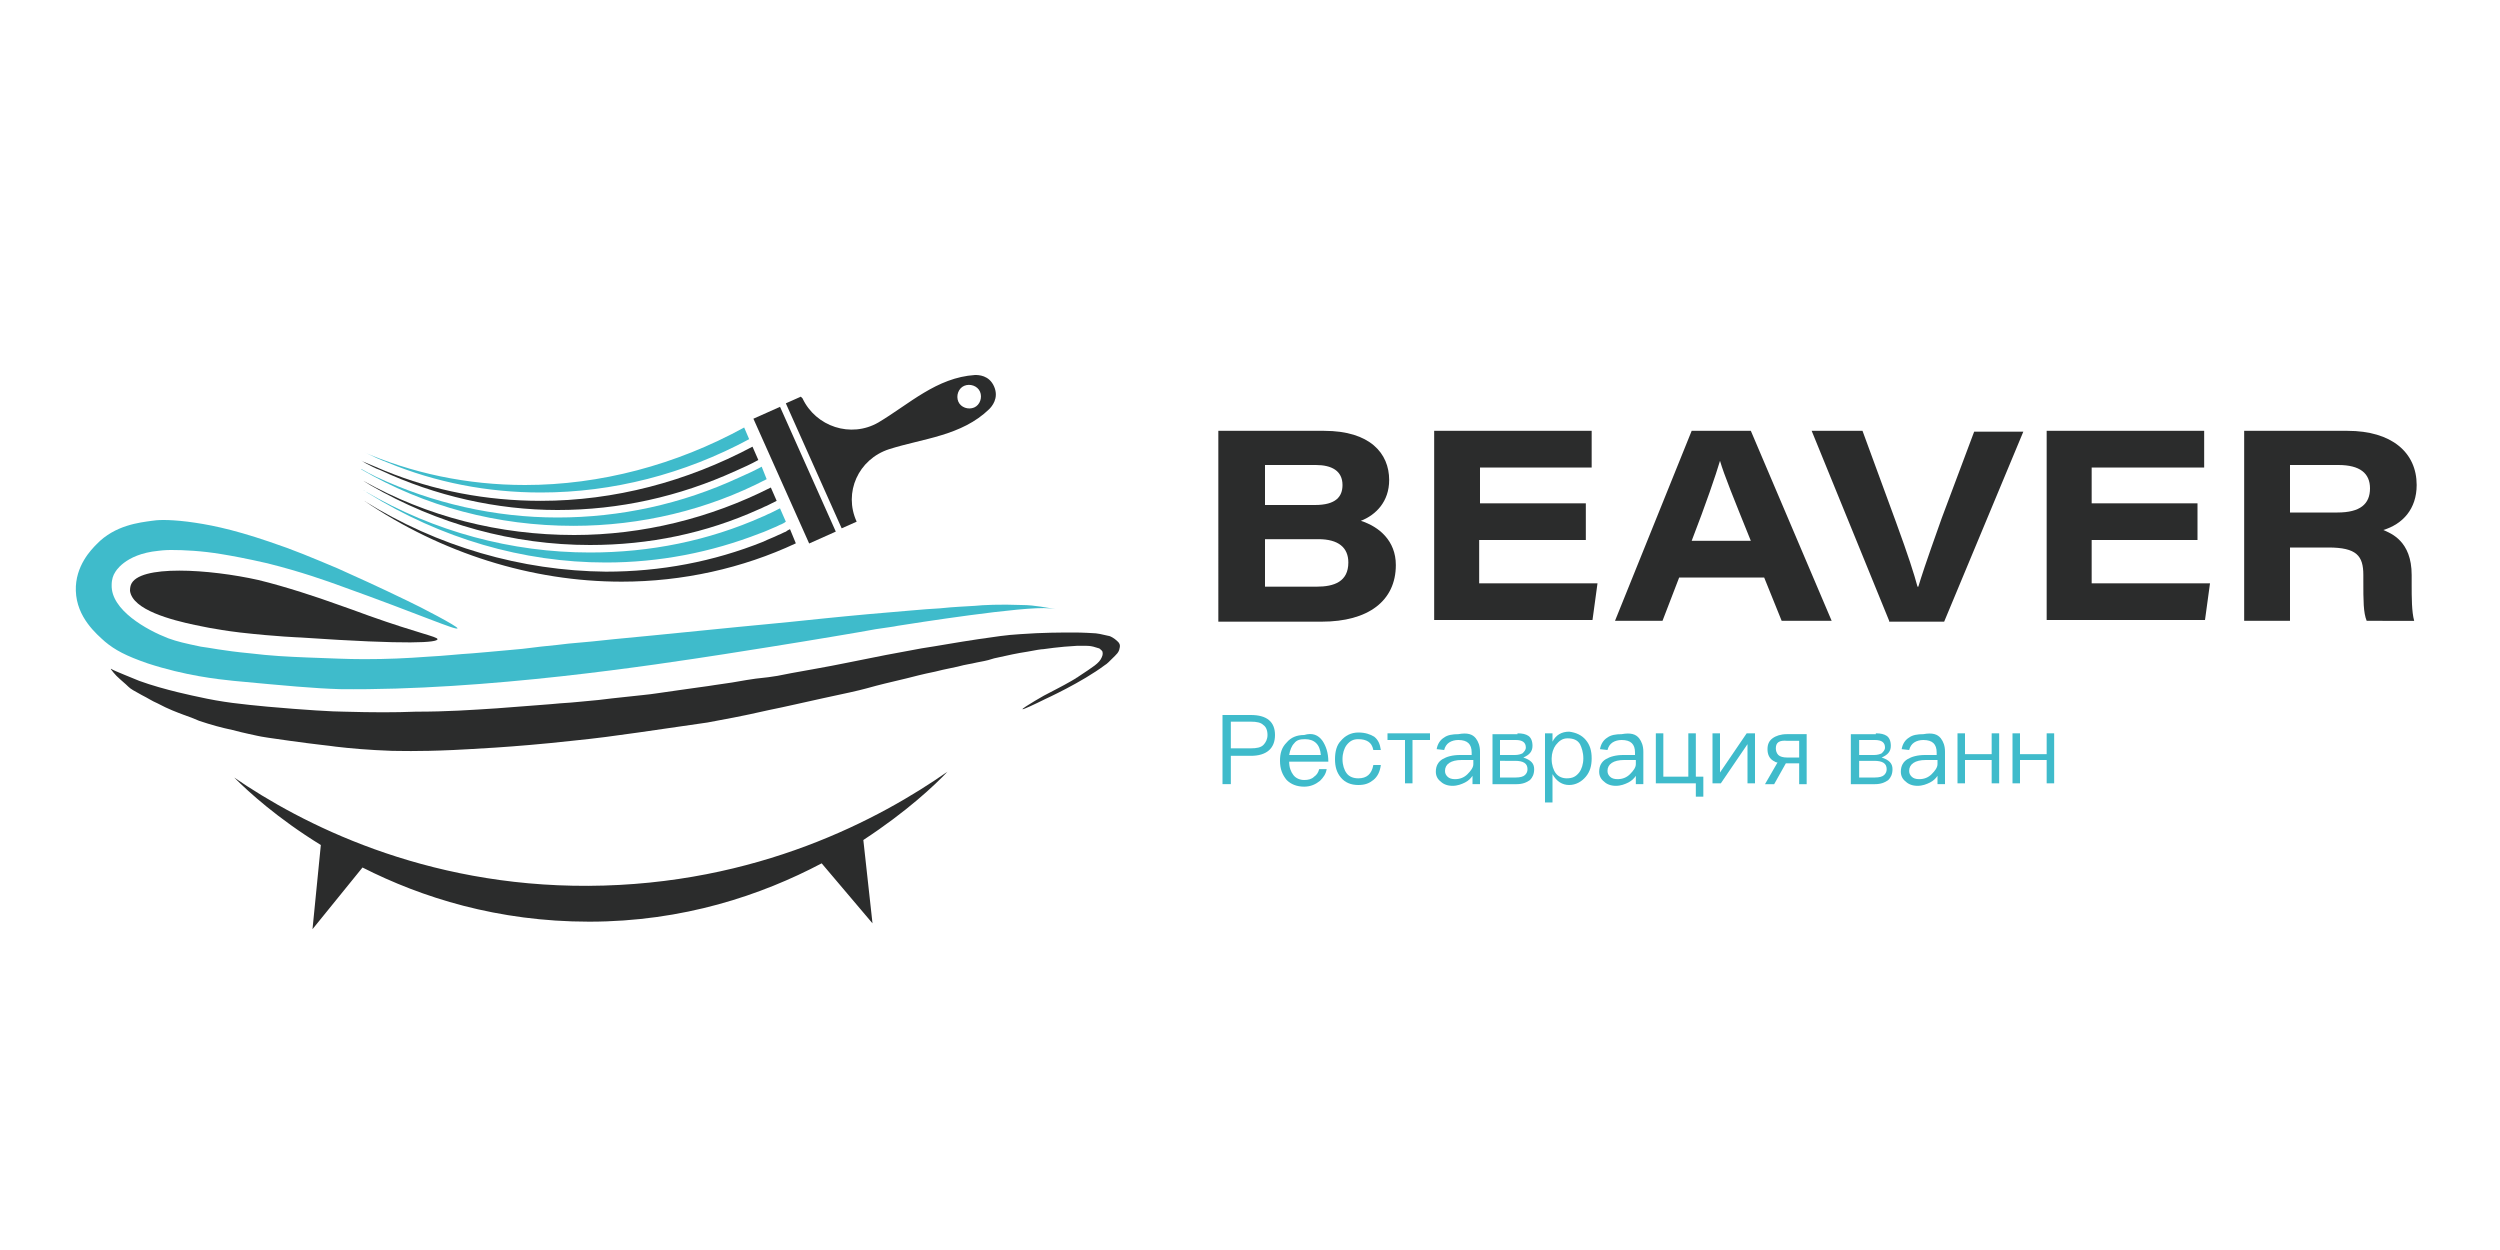 <?xml version="1.0" encoding="utf-8"?>
<!-- Generator: Adobe Illustrator 24.0.3, SVG Export Plug-In . SVG Version: 6.00 Build 0)  -->
<svg version="1.1" id="Warstwa_1" xmlns="http://www.w3.org/2000/svg" xmlns:xlink="http://www.w3.org/1999/xlink" x="0px" y="0px"
	 viewBox="0 0 300 150" style="enable-background:new 0 0 300 150;" xml:space="preserve">
<style type="text/css">
	.st0{fill:#2B2C2C;}
	.st1{fill:#3FBBCB;}
</style>
<g>
	<g>
		<g>
			<path class="st0" d="M146.3,51.7h12.6c5.5,0,7.8,2.7,7.8,5.9c0,2.6-1.6,4.2-3.4,4.9c2.2,0.7,4.2,2.4,4.2,5.3
				c0,4.3-3.3,6.8-8.9,6.8h-12.4V51.7z M157.8,60.6c2.5,0,3.3-1,3.3-2.4c0-1.7-1.3-2.4-3.2-2.4h-6.1v4.8H157.8z M151.7,70.4h6.3
				c2.1,0,3.8-0.6,3.8-2.9c0-1.8-1.2-2.8-3.6-2.8h-6.4V70.4z"/>
			<path class="st0" d="M190.2,64.8h-12.7V70h14.2l-0.6,4.4h-19V51.7h18.9v4.4h-13.4v4.3h12.7V64.8z"/>
			<path class="st0" d="M201.5,69.3l-2,5.2h-5.7l9.2-22.8h7.1l9.7,22.8h-6l-2.1-5.2H201.5z M210.1,64.9c-2.1-5.2-3.2-7.9-3.7-9.6h0
				c-0.5,1.7-1.7,5.2-3.4,9.6H210.1z"/>
			<path class="st0" d="M226.7,74.5l-9.3-22.8h6.1l4,10.9c1.5,4.1,2.2,6.3,2.6,7.8h0.1c0.4-1.3,0.7-2.3,2.8-8.2l3.9-10.4h5.9
				l-9.5,22.8H226.7z"/>
			<path class="st0" d="M263.8,64.8H251V70h14.2l-0.6,4.4h-19V51.7h18.9v4.4H251v4.3h12.7V64.8z"/>
			<path class="st0" d="M274.8,65.7v8.8h-5.5V51.7h12.4c5.3,0,8.3,2.6,8.3,6.5c0,2.9-1.7,4.7-4,5.4c0.9,0.4,3.4,1.3,3.4,5.4v1.1
				c0,1.6,0,3.3,0.3,4.4H284c-0.4-1-0.4-2.4-0.4-4.8v-0.7c0-2.3-0.8-3.3-4.2-3.3H274.8z M274.8,61.5h5.7c2.7,0,3.9-1,3.9-2.9
				c0-1.8-1.2-2.8-3.8-2.8h-5.8V61.5z"/>
		</g>
		<g>
			<path class="st1" d="M150.1,85.8c1.9,0,2.9,0.8,2.9,2.4c0,1.6-1,2.5-2.9,2.5h-2.4v3.4h-1v-8.3H150.1z M147.7,89.8h2.4
				c0.7,0,1.2-0.1,1.5-0.4c0.3-0.3,0.5-0.7,0.5-1.2c0-0.6-0.2-1-0.5-1.2c-0.3-0.3-0.8-0.4-1.5-0.4h-2.4V89.8z"/>
			<path class="st1" d="M158.7,88.9c0.4,0.6,0.7,1.4,0.7,2.5h-4.7c0,0.7,0.2,1.2,0.5,1.6c0.3,0.4,0.8,0.6,1.3,0.6
				c0.5,0,0.9-0.1,1.2-0.4c0.3-0.2,0.5-0.5,0.6-0.9h0.9c-0.1,0.6-0.4,1-0.8,1.4c-0.5,0.4-1.1,0.7-1.9,0.7c-0.9,0-1.6-0.3-2.1-0.8
				c-0.5-0.6-0.8-1.3-0.8-2.3c0-0.9,0.2-1.6,0.8-2.2c0.5-0.6,1.2-0.9,2.1-0.9C157.5,87.9,158.2,88.2,158.7,88.9z M155.3,89.2
				c-0.3,0.3-0.5,0.8-0.6,1.4h3.8c-0.1-1.3-0.8-1.9-1.9-1.9C156,88.7,155.6,88.8,155.3,89.2z"/>
			<path class="st1" d="M164.9,88.4c0.5,0.4,0.7,0.9,0.8,1.6h-0.9c-0.1-0.5-0.3-0.8-0.6-1c-0.3-0.2-0.7-0.3-1.2-0.3
				c-0.6,0-1,0.2-1.4,0.7c-0.3,0.4-0.5,1-0.5,1.7c0,0.7,0.2,1.3,0.5,1.7c0.3,0.4,0.8,0.6,1.4,0.6c1,0,1.6-0.5,1.8-1.6h0.9
				c-0.1,0.8-0.4,1.4-0.9,1.8c-0.5,0.4-1,0.6-1.8,0.6c-0.9,0-1.6-0.3-2.1-0.9c-0.5-0.6-0.7-1.3-0.7-2.2s0.2-1.7,0.7-2.2
				c0.5-0.6,1.2-1,2.1-1C163.8,87.9,164.4,88.1,164.9,88.4z"/>
			<path class="st1" d="M171.6,88v0.8h-2.1v5.2h-0.9v-5.2h-2.1V88H171.6z"/>
			<path class="st1" d="M177.1,88.6c0.3,0.4,0.5,0.9,0.5,1.6v3.9h-0.9v-1c-0.2,0.3-0.5,0.6-0.9,0.8c-0.4,0.2-0.9,0.4-1.5,0.4
				c-0.6,0-1.1-0.2-1.4-0.5c-0.4-0.3-0.6-0.7-0.6-1.2c0-0.7,0.3-1.2,0.8-1.5c0.5-0.3,1.2-0.5,2.1-0.5l1.4,0v-0.3
				c0-1-0.5-1.5-1.6-1.5c-0.4,0-0.8,0.1-1.1,0.3c-0.3,0.2-0.5,0.5-0.6,0.9l-0.9-0.1c0.1-0.6,0.4-1.1,0.9-1.4c0.4-0.3,1-0.4,1.7-0.4
				C176.1,87.9,176.7,88.1,177.1,88.6z M175.4,91.2c-1.3,0-2,0.5-2,1.3c0,0.3,0.1,0.5,0.3,0.7c0.2,0.2,0.5,0.3,0.9,0.3
				c0.6,0,1.1-0.2,1.5-0.6c0.4-0.4,0.7-0.8,0.7-1.2v-0.5L175.4,91.2z"/>
			<path class="st1" d="M182.1,88c0.6,0,1,0.1,1.3,0.3c0.3,0.2,0.5,0.6,0.5,1.2c0,0.7-0.4,1.1-1.1,1.4c0.9,0.3,1.3,0.7,1.3,1.4
				c0,0.6-0.2,1-0.5,1.3c-0.4,0.3-0.9,0.5-1.6,0.5h-2.9v-6H182.1z M180,90.6h1.8c0.4,0,0.7-0.1,0.9-0.2c0.2-0.2,0.4-0.4,0.4-0.7
				c0-0.6-0.4-0.9-1.2-0.9H180V90.6z M180,93.3h1.9c0.5,0,0.9-0.1,1.1-0.3c0.2-0.2,0.3-0.4,0.3-0.7c0-0.7-0.5-1-1.5-1H180V93.3z"/>
			<path class="st1" d="M190.3,88.8c0.5,0.6,0.7,1.3,0.7,2.2c0,0.9-0.2,1.6-0.7,2.2c-0.5,0.6-1.2,1-2,1s-1.5-0.4-2-1.3v3.4h-0.9V88
				h0.9v1c0.4-0.8,1.1-1.2,2-1.2C189.1,87.9,189.8,88.2,190.3,88.8z M186.7,89.4c-0.3,0.4-0.5,1-0.5,1.6v0.1c0,0.7,0.2,1.3,0.5,1.7
				c0.3,0.4,0.8,0.6,1.3,0.6c0.7,0,1.1-0.2,1.5-0.7c0.3-0.4,0.5-1,0.5-1.7c0-0.7-0.2-1.3-0.4-1.7c-0.3-0.5-0.8-0.7-1.5-0.7
				C187.5,88.6,187.1,88.9,186.7,89.4z"/>
			<path class="st1" d="M196.7,88.6c0.3,0.4,0.5,0.9,0.5,1.6v3.9h-0.9v-1c-0.2,0.3-0.5,0.6-0.9,0.8c-0.4,0.2-0.9,0.4-1.5,0.4
				c-0.6,0-1.1-0.2-1.4-0.5c-0.4-0.3-0.6-0.7-0.6-1.2c0-0.7,0.3-1.2,0.8-1.5c0.5-0.3,1.2-0.5,2.1-0.5l1.4,0v-0.3
				c0-1-0.5-1.5-1.6-1.5c-0.4,0-0.8,0.1-1.1,0.3c-0.3,0.2-0.5,0.5-0.6,0.9l-0.9-0.1c0.1-0.6,0.4-1.1,0.9-1.4c0.4-0.3,1-0.4,1.7-0.4
				C195.7,87.9,196.3,88.1,196.7,88.6z M194.9,91.2c-1.3,0-2,0.5-2,1.3c0,0.3,0.1,0.5,0.3,0.7c0.2,0.2,0.5,0.3,0.9,0.3
				c0.6,0,1.1-0.2,1.5-0.6c0.4-0.4,0.7-0.8,0.7-1.2v-0.5L194.9,91.2z"/>
			<path class="st1" d="M199.6,88v5.2h3V88h0.9v5.2h0.9v2.4h-0.9v-1.6h-4.8v-6H199.6z"/>
			<path class="st1" d="M206.4,88v4.7l3.2-4.7h1v6h-0.9v-4.7l-3.2,4.7h-1v-6H206.4z"/>
			<path class="st1" d="M216.8,94.1h-0.9v-2.5h-1.6l-1.4,2.5h-1.1l1.5-2.6c-0.2,0-0.3-0.1-0.5-0.2c-0.5-0.3-0.7-0.8-0.7-1.4
				c0-0.6,0.2-1,0.6-1.3c0.4-0.3,1-0.5,1.7-0.5h2.4V94.1z M213.1,89.8c0,0.3,0.1,0.6,0.3,0.8c0.2,0.2,0.6,0.3,1,0.3h1.5v-2h-1.4
				C213.5,88.8,213.1,89.1,213.1,89.8z"/>
			<path class="st1" d="M225.1,88c0.6,0,1,0.1,1.3,0.3c0.3,0.2,0.5,0.6,0.5,1.2c0,0.7-0.4,1.1-1.1,1.4c0.9,0.3,1.3,0.7,1.3,1.4
				c0,0.6-0.2,1-0.5,1.3c-0.4,0.3-0.9,0.5-1.6,0.5h-2.9v-6H225.1z M223.1,90.6h1.8c0.4,0,0.7-0.1,0.9-0.2c0.2-0.2,0.4-0.4,0.4-0.7
				c0-0.6-0.4-0.9-1.2-0.9h-1.9V90.6z M223.1,93.3h1.9c0.5,0,0.9-0.1,1.1-0.3c0.2-0.2,0.3-0.4,0.3-0.7c0-0.7-0.5-1-1.5-1h-1.8V93.3z
				"/>
			<path class="st1" d="M232.9,88.6c0.3,0.4,0.5,0.9,0.5,1.6v3.9h-0.9v-1c-0.2,0.3-0.5,0.6-0.9,0.8c-0.4,0.2-0.9,0.4-1.5,0.4
				c-0.6,0-1.1-0.2-1.4-0.5c-0.4-0.3-0.6-0.7-0.6-1.2c0-0.7,0.3-1.2,0.8-1.5c0.5-0.3,1.2-0.5,2.1-0.5l1.4,0v-0.3
				c0-1-0.5-1.5-1.6-1.5c-0.4,0-0.8,0.1-1.1,0.3c-0.3,0.2-0.5,0.5-0.6,0.9l-0.9-0.1c0.1-0.6,0.4-1.1,0.9-1.4c0.4-0.3,1-0.4,1.7-0.4
				C231.9,87.9,232.5,88.1,232.9,88.6z M231.1,91.2c-1.3,0-2,0.5-2,1.3c0,0.3,0.1,0.5,0.3,0.7c0.2,0.2,0.5,0.3,0.9,0.3
				c0.6,0,1.1-0.2,1.5-0.6c0.4-0.4,0.7-0.8,0.7-1.2v-0.5L231.1,91.2z"/>
			<path class="st1" d="M235.8,88v2.5h3.2V88h0.9v6h-0.9v-2.8h-3.2v2.8h-0.9v-6H235.8z"/>
			<path class="st1" d="M242.4,88v2.5h3.2V88h0.9v6h-0.9v-2.8h-3.2v2.8h-0.9v-6H242.4z"/>
		</g>
	</g>
	<g>
		<g>
			<path class="st1" d="M54.9,75.4c0.1-0.2-4.5-2.6-6-3.3c-3.5-1.7-6.4-3-8.4-3.9c-3.1-1.3-5.2-2.2-8.2-3.2
				c-4.7-1.6-7.5-2.1-9.8-2.4c-2.5-0.3-3.7-0.2-4.3-0.1c-1.4,0.2-4.4,0.5-6.6,2.8C11,65.9,9,67.9,9.1,70.9c0.1,3.2,2.5,5.2,3.5,6.1
				c1.2,1,2.5,1.7,5.1,2.6c4.6,1.5,8.4,1.9,10.3,2.1c6.4,0.6,9.6,0.9,12.8,1c17.6,0.2,37.7-2.9,46.1-4.2c1.3-0.2,8.9-1.4,13-2.1
				c0.5-0.1,2.5-0.4,5.2-0.9c1.3-0.2,2.2-0.3,2.6-0.4c1.9-0.3,15.2-2.4,18.2-2.1c0.1,0,0.8,0.1,0.8,0.1l0,0c0,0-1.1-0.2-1.8-0.3
				c-0.7-0.1-1.4-0.2-2.4-0.2c-2.4-0.1-4.6,0-5.5,0.1c-1.4,0.1-2.3,0.1-4.2,0.3c-2,0.1-4.9,0.4-8.6,0.7c-2.1,0.2-3.3,0.3-5.2,0.5
				c-6.6,0.7-7.2,0.7-15.1,1.5c-5.2,0.5-5.8,0.6-10.2,1c-4.5,0.5-4.6,0.4-6.9,0.7c-3.2,0.3-3.1,0.4-5.6,0.6c-2,0.2-3.5,0.3-4.5,0.4
				c-1.7,0.1-3.3,0.3-5.3,0.4c-2.7,0.2-4.9,0.3-7.7,0.3c-2.2,0-3.8-0.1-6.8-0.2c-2.5-0.1-4.4-0.2-6.9-0.5c-3.2-0.3-5-0.7-5.9-0.8
				c-1.9-0.4-2.8-0.6-3.9-1c-2.6-1-6.9-3.4-6.8-6.4c0-0.7,0.2-1.2,0.4-1.5c0,0,1.1-2.2,5.2-2.6c0.7-0.1,1.5-0.1,1.5-0.1
				c1.6,0,3.7,0.1,6.1,0.5c1.2,0.2,2.9,0.5,5.5,1.1c4,1,7.1,2.1,9,2.8C50.3,73.7,54.8,75.7,54.9,75.4z"/>
			<g>
				<path class="st0" d="M103.6,100.8c5.2-3.4,8.6-6.6,10.1-8.2c-8,5.6-22.8,13.6-43.1,13.7c-19.8,0.1-34.5-7.5-42.5-13
					c1.7,1.7,5.2,4.9,10.4,8.1l-1,10.1l6-7.4l0,0c7.1,3.6,16.2,6.5,27.2,6.5c11.3,0,20.7-3.2,27.9-7l6.1,7.2L103.6,100.8z"/>
				<path class="st0" d="M52.5,76.7c0-0.3-2.3-0.7-8.2-2.8c-1.9-0.7-2.2-0.8-3.9-1.4c-2.2-0.8-6.1-2.1-9.4-2.9
					c-5.8-1.3-14.4-1.9-15.3,0.6c-0.1,0.3-0.1,0.6-0.1,0.7c0.3,2.3,5,3.5,7.8,4.1c0.6,0.1,2.1,0.5,5.4,0.9c4.4,0.5,7.3,0.6,7.3,0.6
					C49.3,77.4,52.5,77.1,52.5,76.7z"/>
				<path class="st0" d="M122.7,85.1c0,0.1,1.5-0.6,2.7-1.2c0,0,4.4-2,7.2-4.1c0.2-0.1,0.5-0.4,1.2-1.1c0.2-0.2,0.4-0.4,0.5-0.7
					c0-0.1,0.2-0.5,0-0.8c-0.1-0.2-0.3-0.3-0.5-0.5c-0.4-0.3-0.7-0.4-0.8-0.4c-0.8-0.2-1.4-0.3-1.5-0.3c-1.5-0.1-2.5-0.1-2.5-0.1
					c-1.6,0-3.9,0-6.6,0.2c-1.7,0.1-2.9,0.3-5,0.6c-2.7,0.4-4.8,0.8-6.8,1.1c-2.1,0.4-3.7,0.7-4.3,0.8c-2.1,0.4-2.4,0.5-4.5,0.9
					c-1.5,0.3-2.5,0.5-4.2,0.8c-2.2,0.4-3.4,0.6-4.3,0.8c-1.8,0.3-1.9,0.2-3.7,0.5c-1.7,0.3-1.7,0.3-3.8,0.6
					c-1.2,0.2-2.2,0.3-4.2,0.6c-2.2,0.3-3.3,0.5-4.4,0.6c-1.7,0.2-3,0.3-5.4,0.6c-1.3,0.1-2.8,0.3-4.6,0.4c-0.9,0.1-3.8,0.3-7.6,0.6
					c-3.1,0.2-5.9,0.4-9.7,0.4c-2.5,0.1-5.1,0.1-8.6,0c-1.3,0-4.7-0.2-9.2-0.6c-3.1-0.3-5.3-0.5-8.4-1.2c0,0-4-0.8-7-1.9
					c-0.7-0.3-3-1.2-3.3-1.4c0,0-0.1-0.1-0.1,0c0,0,0.5,0.7,1.1,1.2c0.2,0.2,0.6,0.5,1,0.9c0.3,0.3,0.7,0.5,1.6,1
					c0.8,0.4,1.2,0.7,1.9,1c1.3,0.7,2.4,1.1,3.2,1.4c0.6,0.2,1.1,0.4,1.8,0.7c1.5,0.5,2.6,0.8,4,1.1c1.5,0.4,2.6,0.6,3,0.7
					c0.4,0.1,1.7,0.3,3.9,0.6c2.8,0.4,4.9,0.6,5.5,0.7c1.7,0.2,3.9,0.4,6.7,0.5c0.7,0,3,0.1,7.4-0.1c1.7-0.1,7-0.3,14.2-1.1
					c3-0.3,5.2-0.6,8-1c3.5-0.5,5.5-0.8,8.3-1.2c2.1-0.4,3.9-0.7,7.4-1.5c2-0.4,4.1-0.9,6.4-1.4c2.8-0.6,4.2-0.9,5.3-1.2
					c1.8-0.5,2.3-0.6,4.8-1.2c0.8-0.2,1.9-0.5,3.4-0.8c0.4-0.1,1.2-0.3,2.7-0.6c1.1-0.3,1.5-0.3,2.3-0.5c1.6-0.3,1.4-0.3,2.1-0.5
					c1.8-0.4,2.7-0.6,4-0.8c1-0.2,1.7-0.3,1.9-0.3c0,0,2-0.3,4-0.4c0.2,0,0.5,0,1.2,0c0.1,0,0.4,0,0.8,0.1c0.4,0.1,0.6,0.2,0.7,0.2
					c0.1,0.1,0.3,0.2,0.4,0.4c0,0.1,0.1,0.3-0.1,0.7c-0.3,0.7-1,1.1-2.8,2.3c-0.1,0.1-0.2,0.1-0.3,0.2c-0.3,0.2-0.7,0.4-1.4,0.8
					c-0.4,0.2-1.1,0.6-1.9,1C125.7,83.2,122.6,85,122.7,85.1z"/>
			</g>
		</g>
		<g>
			<g>
				<path id="XMLID_18_" class="st1" d="M89.3,51.3C81.1,55.8,72,58.2,63,58.2c-6.9,0-13.6-1.4-19.7-4.1c0.2,0.1,0.5,0.2,0.7,0.3
					c0.8,0.4,1.7,0.8,2.5,1.1c5.8,2.4,12,3.6,18.4,3.6c8.6,0,17.2-2.2,25-6.4L89.3,51.3z"/>
				<path id="XMLID_16_" class="st1" d="M91.4,56c-0.9,0.5-1.8,0.9-2.7,1.3c-6.9,3.2-14.3,4.8-21.8,4.8c-7.5,0-15-1.7-21.8-4.9
					c-0.6-0.3-1.2-0.6-1.7-0.9c0,0,0,0-0.1,0c7.7,4.5,16.4,6.8,25.5,6.8c8.1,0,16.1-1.9,23.2-5.6L91.4,56z"/>
				<path id="XMLID_14_" class="st1" d="M43.6,58.8c0.2,0.1,0.4,0.3,0.6,0.4c8.7,5.4,18.5,8.3,28.5,8.3c6.4,0,12.6-1.2,18.5-3.5
					c0.6-0.2,1.2-0.5,1.7-0.7c0.3-0.1,0.6-0.3,0.9-0.4c0.2-0.1,0.4-0.2,0.5-0.3L93.6,61c-0.4,0.2-0.8,0.4-1.2,0.6
					c-0.3,0.1-0.6,0.3-0.9,0.4C85,64.9,78,66.3,70.8,66.3c-9.4,0-18.7-2.5-26.9-7.3C43.8,58.9,43.7,58.9,43.6,58.8z"/>
			</g>
			<g>
				<g id="XMLID_19_">
					<path id="XMLID_21_" class="st0" d="M96.1,47.6l-1.8,0.8l6.7,15l1.8-0.8l0,0c-1.6-3.5,0.2-7.5,3.9-8.7c4.1-1.3,8.7-1.6,12-4.8
						c0.3-0.3,1.2-1.3,0.6-2.7c-0.6-1.4-1.9-1.4-2.3-1.4c-4.6,0.3-7.9,3.5-11.6,5.7c-3.3,1.9-7.5,0.5-9.1-2.9L96.1,47.6z
						 M115.7,46.3c0.7-0.3,1.6,0,1.9,0.7c0.3,0.7,0,1.6-0.7,1.9c-0.7,0.3-1.6,0-1.9-0.7C114.7,47.5,115,46.6,115.7,46.3z"/>
					
						<rect id="XMLID_20_" x="93.7" y="48.7" transform="matrix(-0.913 0.408 -0.408 -0.913 205.713 70.025)" class="st0" width="3.5" height="16.4"/>
				</g>
				<g>
					<path id="XMLID_17_" class="st0" d="M90.3,53.6c-7.9,4.2-16.6,6.5-25.4,6.5c-6.5,0-12.8-1.2-18.7-3.6c-0.9-0.4-1.7-0.7-2.6-1.1
						c-0.1,0-0.1-0.1-0.2-0.1c0.2,0.1,0.3,0.2,0.5,0.3c0.6,0.3,1.1,0.6,1.7,0.8c6.6,3.1,14,4.8,21.3,4.8c7.4,0,14.6-1.6,21.4-4.7
						c0.9-0.4,1.8-0.8,2.7-1.3L90.3,53.6z"/>
					<path id="XMLID_15_" class="st0" d="M43.6,57.7c0.3,0.2,0.5,0.3,0.8,0.5c8.1,4.7,17.2,7.2,26.4,7.2c7.1,0,13.9-1.4,20.3-4.3
						c0.3-0.1,0.6-0.3,0.9-0.4c0.4-0.2,0.8-0.4,1.2-0.6l-0.7-1.6c-7.3,3.7-15.4,5.7-23.6,5.7C59.9,64.2,51.3,62,43.6,57.7z"/>
					<path id="XMLID_13_" class="st0" d="M43.7,60.1c9.3,6.3,20.1,9.7,30.9,9.7c7.3,0,14.5-1.6,20.9-4.6l-0.7-1.7
						c-0.2,0.1-0.4,0.2-0.5,0.3c-0.3,0.1-0.6,0.3-0.9,0.4c-0.6,0.3-1.2,0.5-1.8,0.8c-6,2.4-12.3,3.6-18.9,3.6
						C62.6,68.5,52.5,65.6,43.7,60.1z"/>
				</g>
			</g>
		</g>
	</g>
</g>
</svg>
